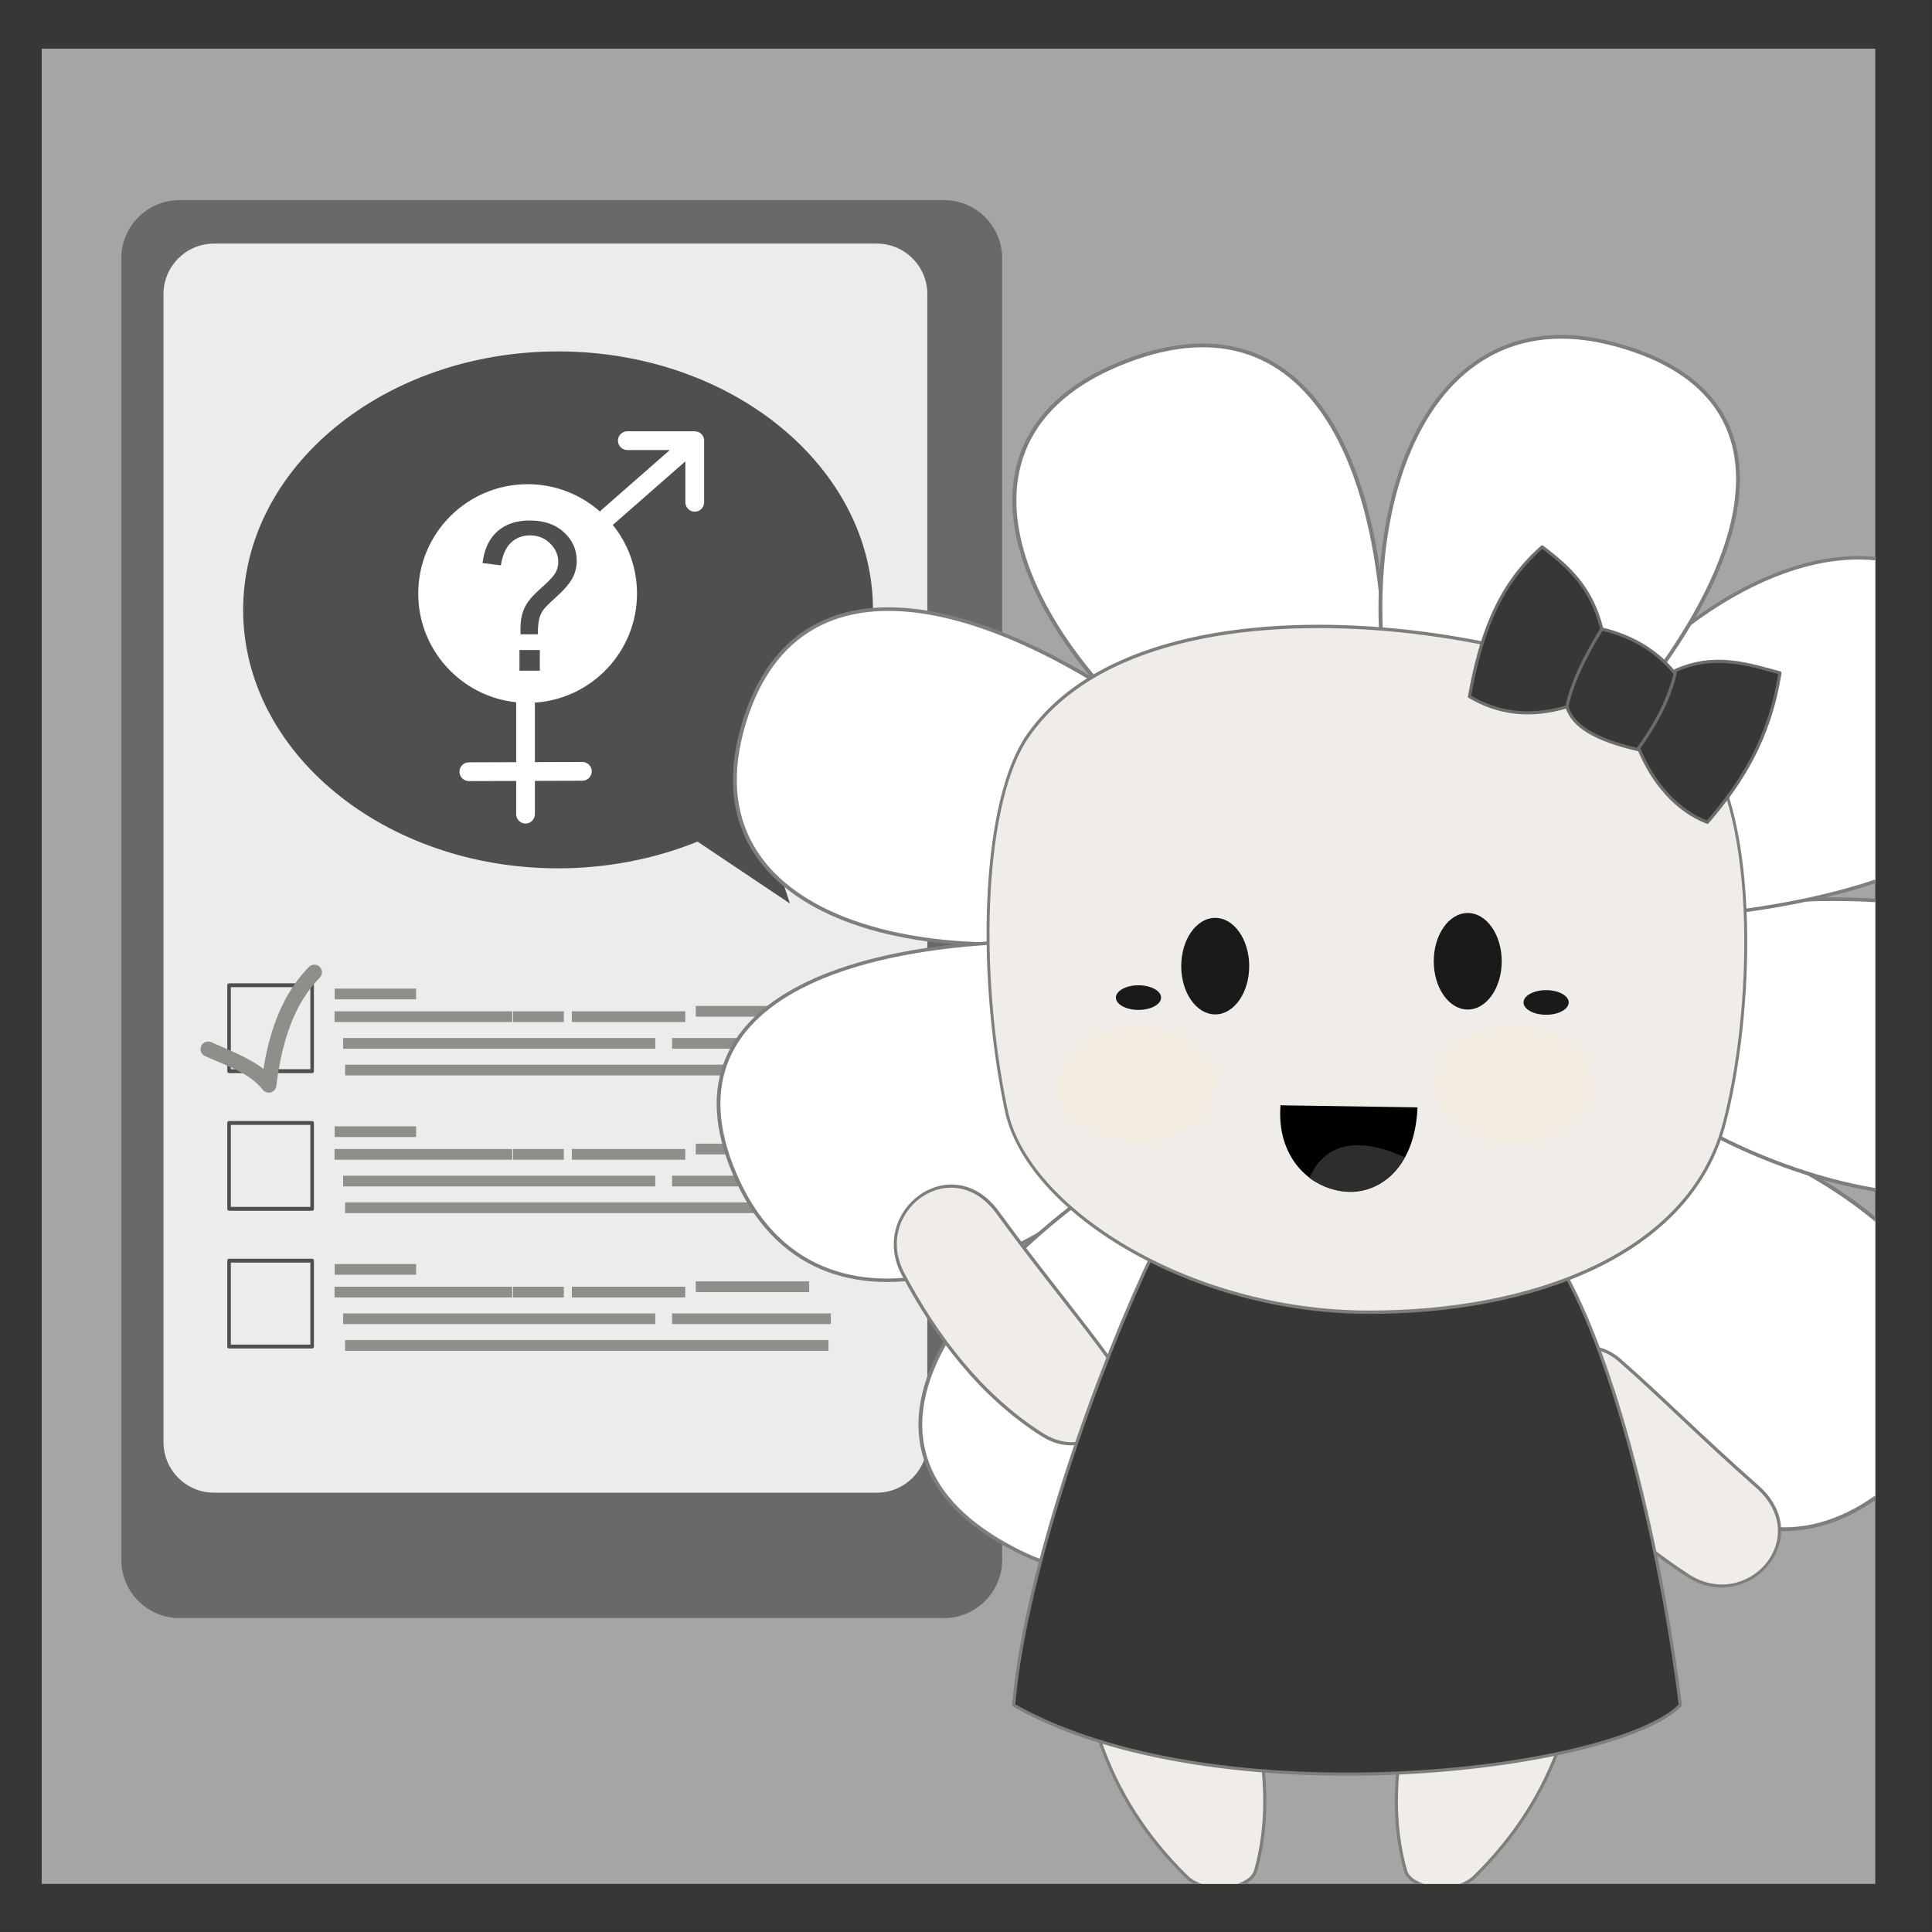 <?xml version="1.0" encoding="UTF-8" standalone="no"?>
<!DOCTYPE svg PUBLIC "-//W3C//DTD SVG 1.1//EN" "http://www.w3.org/Graphics/SVG/1.1/DTD/svg11.dtd">
<svg width="100%" height="100%" viewBox="0 0 309 309" version="1.1" xmlns="http://www.w3.org/2000/svg" xmlns:xlink="http://www.w3.org/1999/xlink" xml:space="preserve" xmlns:serif="http://www.serif.com/" style="fill-rule:evenodd;clip-rule:evenodd;stroke-linecap:round;stroke-linejoin:round;stroke-miterlimit:1.5;">
    <rect x="0" y="0" width="309" height="309" fill="#333333" stroke="none"/>
    <g transform="matrix(1,0,0,1,-4142.91,-759.778)">
        <g transform="matrix(1.277,0,0,1,142.14,38.128)">
            <g transform="matrix(0.783,0,0,1,-283.303,-776.954)">
                <g transform="matrix(0.653,0,0,0.713,2993.44,1314.24)">
                    <rect x="2096.89" y="258.409" width="473.052" height="432.928" style="fill:rgb(55,55,54);"/>
                </g>
                <g transform="matrix(0.62,0,0,0.678,3069.62,1331.18)">
                    <rect x="2096.89" y="258.409" width="473.052" height="432.928" style="fill:rgb(165,165,163);"/>
                    <clipPath id="_clip1">
                        <rect x="2096.89" y="258.409" width="473.052" height="432.928"/>
                    </clipPath>
                    <g clip-path="url(#_clip1)">
                        <g transform="matrix(2.059,0,0,1.475,-3825.74,-817.727)">
                            <g transform="matrix(0.956,0,0,1.234,-225.584,-361.756)">
                                <path d="M3370.7,911.577C3370.7,907.408 3367.28,904.024 3363.07,904.024L3262.88,904.024C3258.67,904.024 3255.25,907.408 3255.25,911.577L3255.25,1080.25C3255.25,1084.42 3258.67,1087.8 3262.88,1087.8L3363.07,1087.8C3367.28,1087.8 3370.7,1084.42 3370.7,1080.25L3370.7,911.577Z" style="fill:rgb(97,97,97);fill-opacity:0.87;"/>
                            </g>
                            <g transform="matrix(0.829,0,0,1.087,193.12,-221.908)">
                                <path d="M3370.7,911.461C3370.7,907.357 3367.28,904.024 3363.07,904.024L3262.88,904.024C3258.67,904.024 3255.25,907.357 3255.25,911.461L3255.25,1080.37C3255.25,1084.47 3258.67,1087.8 3262.88,1087.8L3363.07,1087.8C3367.28,1087.8 3370.7,1084.47 3370.7,1080.37L3370.7,911.461Z" style="fill:white;fill-opacity:0.87;"/>
                            </g>
                            <g transform="matrix(-1.062,0,0,1.228,6331.24,-491.018)">
                                <path d="M3229.32,1067.07C3229.32,1048.49 3212.67,1033.41 3192.16,1033.41C3171.66,1033.41 3155.01,1048.49 3155.01,1067.07C3155.01,1077.1 3159.95,1086.6 3168.48,1093L3164.81,1105.31L3175.71,1097.25C3180.83,1099.54 3186.46,1100.73 3192.16,1100.73C3212.67,1100.73 3229.32,1085.64 3229.32,1067.07Z" style="fill:rgb(55,55,54);fill-opacity:0.87;"/>
                            </g>
                            <g transform="matrix(1,0,0,1,-11.258,-19.503)">
                                <g transform="matrix(0.783,0,0,1.089,450.595,-202.784)">
                                    <rect x="3142.53" y="1011.63" width="13.294" height="12.615" style="fill:none;stroke:rgb(55,55,54);stroke-opacity:0.87;stroke-width:0.57px;"/>
                                </g>
                                <g transform="matrix(0.359,0,0,0.788,1790.2,102.254)">
                                    <rect x="3159.41" y="1011.63" width="28.423" height="2.174" style="fill:rgb(144,142,136);"/>
                                </g>
                                <g transform="matrix(0.783,0,0,0.788,450.595,105.883)">
                                    <rect x="3159.41" y="1011.63" width="28.423" height="2.174" style="fill:rgb(144,142,136);"/>
                                </g>
                                <g transform="matrix(1.376,0,0,0.788,-1421.86,110.152)">
                                    <rect x="3159.41" y="1011.63" width="28.423" height="2.174" style="fill:rgb(144,142,136);"/>
                                </g>
                                <g transform="matrix(2.131,0,0,0.788,-3806.97,114.421)">
                                    <rect x="3159.41" y="1011.63" width="28.423" height="2.174" style="fill:rgb(144,142,136);"/>
                                </g>
                                <g transform="matrix(0.224,0,0,0.788,2239.07,105.883)">
                                    <rect x="3159.41" y="1011.63" width="28.423" height="2.174" style="fill:rgb(144,142,136);"/>
                                </g>
                                <g transform="matrix(0.5,0,0,0.788,1374.44,105.883)">
                                    <rect x="3159.41" y="1011.63" width="28.423" height="2.174" style="fill:rgb(144,142,136);"/>
                                </g>
                                <g transform="matrix(0.7,0,0,0.788,755.118,110.152)">
                                    <rect x="3159.41" y="1011.63" width="28.423" height="2.174" style="fill:rgb(144,142,136);"/>
                                </g>
                                <g transform="matrix(0.5,0,0,0.788,1389.97,105.027)">
                                    <rect x="3159.41" y="1011.63" width="28.423" height="2.174" style="fill:rgb(144,142,136);"/>
                                </g>
                            </g>
                            <g transform="matrix(1,0,0,1,-11.258,2.52)">
                                <g transform="matrix(0.783,0,0,1.089,450.595,-202.784)">
                                    <rect x="3142.53" y="1011.63" width="13.294" height="12.615" style="fill:none;stroke:rgb(55,55,54);stroke-opacity:0.87;stroke-width:0.57px;"/>
                                </g>
                                <g transform="matrix(0.359,0,0,0.788,1790.2,102.254)">
                                    <rect x="3159.41" y="1011.63" width="28.423" height="2.174" style="fill:rgb(144,142,136);"/>
                                </g>
                                <g transform="matrix(0.783,0,0,0.788,450.595,105.883)">
                                    <rect x="3159.41" y="1011.63" width="28.423" height="2.174" style="fill:rgb(144,142,136);"/>
                                </g>
                                <g transform="matrix(1.376,0,0,0.788,-1421.86,110.152)">
                                    <rect x="3159.41" y="1011.63" width="28.423" height="2.174" style="fill:rgb(144,142,136);"/>
                                </g>
                                <g transform="matrix(2.131,0,0,0.788,-3806.97,114.421)">
                                    <rect x="3159.41" y="1011.63" width="28.423" height="2.174" style="fill:rgb(144,142,136);"/>
                                </g>
                                <g transform="matrix(0.224,0,0,0.788,2239.07,105.883)">
                                    <rect x="3159.41" y="1011.63" width="28.423" height="2.174" style="fill:rgb(144,142,136);"/>
                                </g>
                                <g transform="matrix(0.5,0,0,0.788,1374.44,105.883)">
                                    <rect x="3159.41" y="1011.63" width="28.423" height="2.174" style="fill:rgb(144,142,136);"/>
                                </g>
                                <g transform="matrix(0.7,0,0,0.788,755.118,110.152)">
                                    <rect x="3159.41" y="1011.63" width="28.423" height="2.174" style="fill:rgb(144,142,136);"/>
                                </g>
                                <g transform="matrix(0.5,0,0,0.788,1389.97,105.027)">
                                    <rect x="3159.41" y="1011.63" width="28.423" height="2.174" style="fill:rgb(144,142,136);"/>
                                </g>
                            </g>
                            <g transform="matrix(1,0,0,1,-11.258,24.543)">
                                <g transform="matrix(0.783,0,0,1.089,450.595,-202.784)">
                                    <rect x="3142.53" y="1011.63" width="13.294" height="12.615" style="fill:none;stroke:rgb(55,55,54);stroke-opacity:0.87;stroke-width:0.57px;"/>
                                </g>
                                <g transform="matrix(0.359,0,0,0.788,1790.2,102.254)">
                                    <rect x="3159.41" y="1011.63" width="28.423" height="2.174" style="fill:rgb(144,142,136);"/>
                                </g>
                                <g transform="matrix(0.783,0,0,0.788,450.595,105.883)">
                                    <rect x="3159.41" y="1011.63" width="28.423" height="2.174" style="fill:rgb(144,142,136);"/>
                                </g>
                                <g transform="matrix(1.376,0,0,0.788,-1421.86,110.152)">
                                    <rect x="3159.41" y="1011.63" width="28.423" height="2.174" style="fill:rgb(144,142,136);"/>
                                </g>
                                <g transform="matrix(2.131,0,0,0.788,-3806.97,114.421)">
                                    <rect x="3159.41" y="1011.63" width="28.423" height="2.174" style="fill:rgb(144,142,136);"/>
                                </g>
                                <g transform="matrix(0.224,0,0,0.788,2239.07,105.883)">
                                    <rect x="3159.41" y="1011.63" width="28.423" height="2.174" style="fill:rgb(144,142,136);"/>
                                </g>
                                <g transform="matrix(0.5,0,0,0.788,1374.44,105.883)">
                                    <rect x="3159.41" y="1011.63" width="28.423" height="2.174" style="fill:rgb(144,142,136);"/>
                                </g>
                                <g transform="matrix(0.7,0,0,0.788,755.118,110.152)">
                                    <rect x="3159.41" y="1011.63" width="28.423" height="2.174" style="fill:rgb(144,142,136);"/>
                                </g>
                                <g transform="matrix(0.5,0,0,0.788,1389.97,105.027)">
                                    <rect x="3159.41" y="1011.63" width="28.423" height="2.174" style="fill:rgb(144,142,136);"/>
                                </g>
                            </g>
                            <g transform="matrix(0.783,0,0,1,450.035,-110.67)">
                                <path d="M3125.03,1001.38C3128.85,1003.08 3132.17,1004.12 3134.26,1006.76C3134.57,1007.15 3135.08,1007.31 3135.55,1007.18C3136.02,1007.05 3136.37,1006.64 3136.43,1006.15C3137.53,997.222 3140.12,992.193 3143.39,988.823C3143.86,988.34 3143.85,987.567 3143.36,987.098C3142.88,986.63 3142.11,986.641 3141.64,987.124C3138.4,990.458 3135.7,995.26 3134.36,1003.44C3132.14,1001.69 3129.26,1000.59 3126.02,999.152C3125.4,998.88 3124.68,999.158 3124.41,999.773C3124.13,1000.39 3124.41,1001.11 3125.03,1001.38Z" style="fill:rgb(144,142,136);"/>
                            </g>
                            <g transform="matrix(0.783,0,0,1,-111.346,-36.77)">
                                <path d="M3891.77,870.887C3882.97,869.968 3876.1,862.528 3876.1,853.499C3876.1,843.849 3883.94,836.015 3893.61,836.015C3898.05,836.015 3902.11,837.674 3905.2,840.404C3905.28,840.29 3905.37,840.185 3905.47,840.091L3916.36,830.551L3909.56,830.551C3908.74,830.551 3908.06,829.879 3908.06,829.051C3908.06,828.223 3908.74,827.551 3909.56,827.551C3909.56,827.551 3920.35,827.551 3920.35,827.551L3920.48,827.557C3920.66,827.573 3920.82,827.617 3920.97,827.686L3920.98,827.689C3921.16,827.775 3921.33,827.9 3921.48,828.063C3921.6,828.2 3921.69,828.352 3921.75,828.513L3921.76,828.528C3921.82,828.691 3921.85,828.867 3921.85,829.051L3921.85,838.908C3921.85,839.736 3921.18,840.408 3920.35,840.408C3919.52,840.408 3918.85,839.736 3918.85,838.908L3918.85,832.36L3907.45,842.347C3907.38,842.411 3907.3,842.466 3907.22,842.513C3909.65,845.517 3911.11,849.339 3911.11,853.499C3911.11,862.759 3903.89,870.347 3894.77,870.945L3894.77,880.463L3902.36,880.439C3903.19,880.437 3903.87,881.107 3903.87,881.935C3903.87,882.763 3903.2,883.437 3902.37,883.439L3894.77,883.463L3894.77,888.785C3894.77,889.612 3894.1,890.285 3893.27,890.285C3892.44,890.285 3891.77,889.612 3891.77,888.785L3891.77,883.472L3884.21,883.496C3883.38,883.498 3882.71,882.828 3882.7,882C3882.7,881.172 3883.37,880.498 3884.2,880.496L3891.77,880.472L3891.77,870.887ZM3892.3,865.837L3892.3,862.534L3895.56,862.534L3895.56,865.837L3892.3,865.837ZM3892.47,860.021C3892.46,859.635 3892.46,859.345 3892.46,859.152C3892.46,858.013 3892.62,857.031 3892.93,856.204C3893.17,855.581 3893.54,854.952 3894.06,854.319C3894.45,853.857 3895.13,853.183 3896.13,852.297C3897.12,851.411 3897.76,850.705 3898.06,850.179C3898.36,849.653 3898.51,849.078 3898.51,848.455C3898.51,847.327 3898.07,846.337 3897.2,845.483C3896.33,844.629 3895.26,844.202 3894,844.202C3892.78,844.202 3891.76,844.589 3890.94,845.362C3890.12,846.135 3889.59,847.344 3889.33,848.987L3886.39,848.632C3886.65,846.431 3887.44,844.745 3888.75,843.574C3890.06,842.403 3891.8,841.818 3893.95,841.818C3896.24,841.818 3898.06,842.446 3899.42,843.703C3900.78,844.959 3901.46,846.479 3901.46,848.262C3901.46,849.293 3901.22,850.243 3900.74,851.113C3900.26,851.983 3899.33,853.041 3897.93,854.287C3897,855.124 3896.39,855.742 3896.1,856.139C3895.82,856.536 3895.6,856.993 3895.47,857.508C3895.33,858.024 3895.25,858.862 3895.23,860.021L3892.47,860.021Z" style="fill:white;"/>
                            </g>
                        </g>
                        <g transform="matrix(-1.612,0,0,1.475,3658.29,-2001.63)">
                            <g transform="matrix(0.982,0,0,0.91,-86.332,1213.24)">
                                <g transform="matrix(0.76,0.643,-0.65,0.766,534.577,-421.334)">
                                    <path d="M826,472L852,464C862.064,427.139 851.345,385.021 817.11,394.431C783.225,403.745 793.858,438.071 826,472Z" style="fill:white;stroke:rgb(126,126,125);stroke-width:0.66px;"/>
                                </g>
                                <g transform="matrix(-0.026,1,-1,-0.026,1375.88,-336.338)">
                                    <path d="M826,472L852,464C862.064,427.139 851.345,385.021 817.11,394.431C783.225,403.745 793.858,438.071 826,472Z" style="fill:white;stroke:rgb(126,126,125);stroke-width:0.63px;"/>
                                </g>
                                <g transform="matrix(-0.627,0.779,-0.779,-0.627,1780.34,160.505)">
                                    <path d="M826,472L852,464C862.064,427.139 851.345,385.021 817.11,394.431C783.225,403.745 793.858,438.071 826,472Z" style="fill:white;stroke:rgb(126,126,125);stroke-width:0.61px;"/>
                                </g>
                                <g transform="matrix(-0.971,0.238,-0.238,-0.971,1803,802.822)">
                                    <path d="M826,472L852,464C862.064,427.139 851.345,385.021 817.11,394.431C783.225,403.745 793.858,438.071 826,472Z" style="fill:white;stroke:rgb(126,126,125);stroke-width:0.62px;"/>
                                </g>
                                <g transform="matrix(-0.486,-0.874,0.874,-0.486,822.997,1506.8)">
                                    <path d="M826,472L852,464C862.064,427.139 851.345,385.021 817.11,394.431C783.225,403.745 793.858,438.071 826,472Z" style="fill:white;stroke:rgb(126,126,125);stroke-width:0.66px;"/>
                                </g>
                                <g transform="matrix(0.144,-0.99,0.99,0.144,229.56,1281.48)">
                                    <path d="M826,472L852,464C857.192,448.406 851.345,385.021 817.11,394.431C783.225,403.745 800.221,449.345 826,472Z" style="fill:white;stroke:rgb(126,126,125);stroke-width:0.63px;"/>
                                </g>
                                <g transform="matrix(0.715,-0.7,0.7,0.715,-104.921,744.477)">
                                    <path d="M826,472L852,464C862.064,427.139 851.345,385.021 817.11,394.431C783.225,403.745 793.858,438.071 826,472Z" style="fill:white;stroke:rgb(126,126,125);stroke-width:0.61px;"/>
                                </g>
                                <g transform="matrix(0.968,-0.006,0.005,1,24.943,12.985)">
                                    <path d="M826,472L852.853,466.484C862.917,429.623 851.345,385.021 817.11,394.431C783.225,403.745 793.858,438.071 826,472Z" style="fill:white;stroke:rgb(126,126,125);stroke-width:0.65px;"/>
                                </g>
                            </g>
                            <g transform="matrix(1,0,0,1,-89.669,1169.64)">
                                <path d="M815,633L841,636C841.891,642.733 841.493,648.694 840,654C839.17,656.951 832.013,657.947 829,655C822.576,648.716 817.832,641.428 815,633Z" style="fill:rgb(240,237,232);stroke:rgb(126,126,125);stroke-width:0.5px;"/>
                            </g>
                            <g transform="matrix(-1,0,0,1,1614.33,1169.64)">
                                <path d="M815,633L841,636C841.891,642.733 841.493,648.694 840,654C839.17,656.951 832.013,657.947 829,655C822.576,648.716 817.832,641.428 815,633Z" style="fill:rgb(240,237,232);stroke:rgb(126,126,125);stroke-width:0.5px;"/>
                            </g>
                            <g transform="matrix(-0.696,0.528,0.604,0.797,1023.2,836.64)">
                                <path d="M799,577C812.522,580.541 822.043,582.361 832,585C841.577,587.539 841.144,600.204 830,601C816.828,601.941 803.88,598.796 792,594C780.151,589.217 785.284,573.408 799,577Z" style="fill:rgb(240,237,232);stroke:rgb(126,126,125);stroke-width:0.53px;"/>
                            </g>
                            <g transform="matrix(0.462,-0.741,0.848,0.529,-164.39,2049.03)">
                                <path d="M799,577C812.522,580.541 822.043,582.361 832,585C841.577,587.539 841.144,600.204 830,601C816.828,601.941 803.88,598.796 792,594C780.151,589.217 785.284,573.408 799,577Z" style="fill:rgb(240,237,232);stroke:rgb(126,126,125);stroke-width:0.53px;"/>
                            </g>
                            <g transform="matrix(0.988,0,0,0.982,-82.073,1183.41)">
                                <path d="M816.604,554.905C807.497,571.592 800.732,602.717 798,625C808.708,635.846 873.248,643.625 906,625C904.028,602.124 891.739,568.862 883.388,551.343C858.012,551.609 847.09,550.665 816.604,554.905Z" style="fill:rgb(55,55,54);stroke:rgb(126,126,125);stroke-width:0.51px;"/>
                            </g>
                            <g transform="matrix(0.661,0.121,-0.14,0.762,155.319,1129.37)">
                                <path d="M939.981,524.238C929.179,543.251 939.582,582.67 950.837,603.401C964.6,628.75 1004.07,634.563 1042.44,628.357C1084.66,621.529 1117.87,594.638 1118.42,573.869C1119.24,543.226 1110.29,509.981 1097.33,498.764C1058.35,465.033 952.844,501.597 939.981,524.238Z" style="fill:rgb(240,237,232);stroke:rgb(126,126,125);stroke-width:0.69px;"/>
                            </g>
                            <g transform="matrix(1,0,0,1,-87.725,1183.25)">
                                <g transform="matrix(1.138,0,0,1.196,-554.897,-94.172)">
                                    <ellipse cx="1215.29" cy="492.568" rx="4.78" ry="6.455" style="fill:rgb(26,26,26);"/>
                                </g>
                                <g transform="matrix(1.138,0,0,1.196,-514.482,-93.395)">
                                    <ellipse cx="1215.29" cy="492.568" rx="4.78" ry="6.455" style="fill:rgb(26,26,26);"/>
                                </g>
                                <g transform="matrix(1.273,0,0,1.903,-716.458,-462.744)">
                                    <ellipse cx="1207.55" cy="513.576" rx="9.969" ry="4.861" style="fill:rgb(254,237,209);fill-opacity:0.25;"/>
                                </g>
                                <g transform="matrix(1.273,0,0,1.903,-656.108,-462.744)">
                                    <ellipse cx="1207.55" cy="513.576" rx="9.969" ry="4.861" style="fill:rgb(254,237,209);fill-opacity:0.25;"/>
                                </g>
                                <g transform="matrix(1.099,0,0,2.103,-506.065,-545.95)">
                                    <ellipse cx="1202.57" cy="498.086" rx="3.289" ry="0.936" style="fill:rgb(26,26,26);"/>
                                </g>
                                <g transform="matrix(1.099,0,0,2.103,-440.826,-546.727)">
                                    <ellipse cx="1202.57" cy="498.086" rx="3.289" ry="0.936" style="fill:rgb(26,26,26);"/>
                                </g>
                                <g transform="matrix(1,0,0,1,-131.993,-917.201)">
                                    <path d="M968.134,1435.51L990.058,1435.17C991.396,1451.56 968.988,1455.35 968.134,1435.51Z"/>
                                </g>
                            </g>
                            <g transform="matrix(0.855,0.131,-0.131,0.855,-80.117,1134.22)">
                                <g transform="matrix(0.988,-0.157,0.157,0.988,114.725,119.92)">
                                    <path d="M825.787,435.959C827.782,428.096 832.261,424.333 836.908,420.847C845.502,428.438 848.39,438.406 850.199,448.57C845.04,451.589 839.137,452.492 832.168,450.367L825.787,435.959Z" style="fill:rgb(55,55,54);stroke:rgb(108,108,108);stroke-width:0.58px;"/>
                                </g>
                                <g transform="matrix(-0.496,0.868,0.868,0.496,1017.51,-501.171)">
                                    <path d="M824.548,435.735C826.544,427.871 832.261,424.333 836.908,420.847C845.248,429.915 848.395,439.007 850.199,448.57C845.04,451.589 838.184,452.017 831.216,449.891L824.548,435.735Z" style="fill:rgb(55,55,54);stroke:rgb(108,108,108);stroke-width:0.58px;"/>
                                </g>
                                <g transform="matrix(0.988,-0.157,0.157,0.988,114.725,119.92)">
                                    <path d="M812.181,444.133C815.828,439.691 820.486,437.204 825.787,435.959C829.148,441.417 831.295,446.159 832.168,450.367C830.998,453.983 826.91,456.4 819.037,458.199C815.841,453.73 813.338,449.057 812.181,444.133Z" style="fill:rgb(55,55,54);stroke:rgb(108,108,108);stroke-width:0.58px;"/>
                                </g>
                            </g>
                            <g transform="matrix(1,0,0,1,-219.67,266.065)">
                                <path d="M970.124,1443.47C972.325,1447.81 978.273,1451.56 985.385,1446.79C983.124,1441.47 977.94,1439.9 970.124,1443.47Z" style="fill:rgb(45,45,45);"/>
                            </g>
                        </g>
                    </g>
                </g>
            </g>
        </g>
    </g>
</svg>
